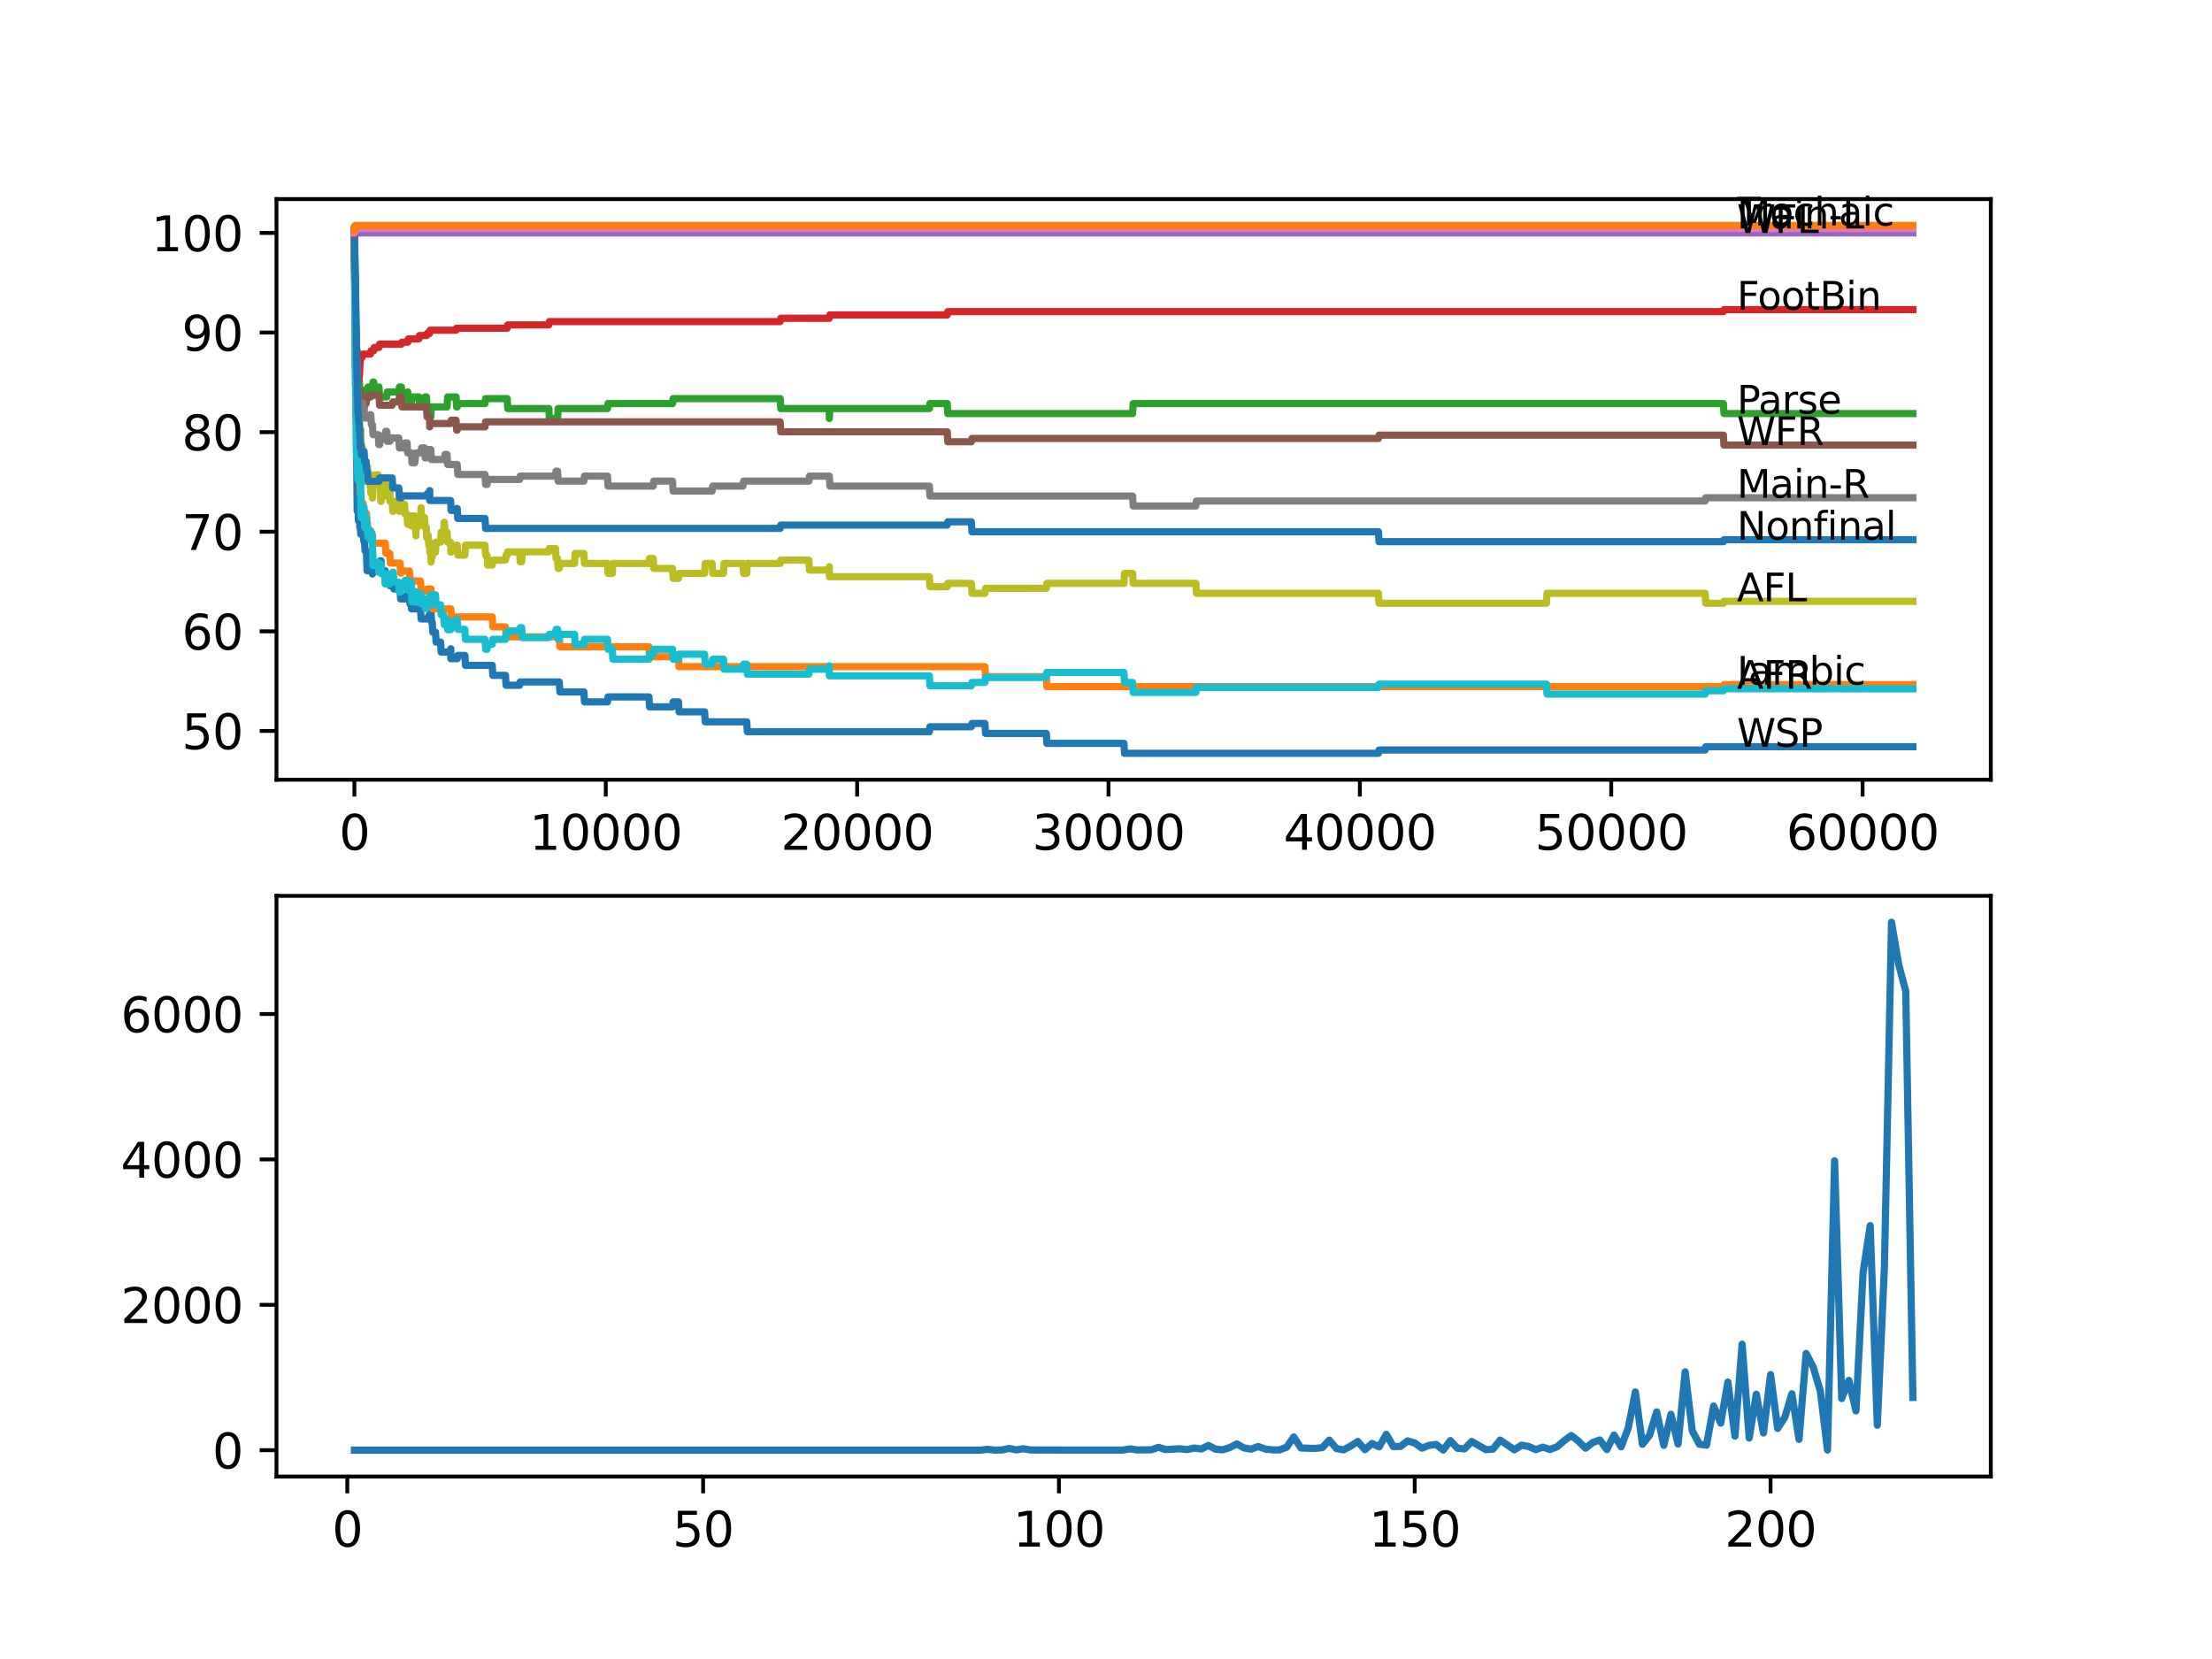 <?xml version="1.0" encoding="utf-8" standalone="no"?>
<!DOCTYPE svg PUBLIC "-//W3C//DTD SVG 1.1//EN"
  "http://www.w3.org/Graphics/SVG/1.1/DTD/svg11.dtd">
<svg xmlns:xlink="http://www.w3.org/1999/xlink" width="460.8pt" height="345.6pt" viewBox="0 0 460.8 345.6" xmlns="http://www.w3.org/2000/svg" version="1.1">
 <defs>
  <style type="text/css">*{stroke-linejoin: round; stroke-linecap: butt}</style>
 </defs>
 <g id="figure_1">
  <g id="patch_1">
   <path d="M 0 345.6 
L 460.8 345.6 
L 460.8 0 
L 0 0 
z
" style="fill: #ffffff"/>
  </g>
  <g id="axes_1">
   <g id="patch_2">
    <path d="M 57.6 162.432 
L 414.72 162.432 
L 414.72 41.472 
L 57.6 41.472 
z
" style="fill: #ffffff"/>
   </g>
   <g id="matplotlib.axis_1">
    <g id="xtick_1">
     <g id="line2d_1">
      <defs>
       <path id="m618db84ae0" d="M 0 0 
L 0 3.5 
" style="stroke: #000000; stroke-width: 0.8"/>
      </defs>
      <g>
       <use xlink:href="#m618db84ae0" x="73.827" y="162.432" style="stroke: #000000; stroke-width: 0.8"/>
      </g>
     </g>
     <g id="text_1">
      <!-- 0 -->
      <g transform="translate(70.646 177.03)scale(0.1 -0.1)">
       <defs>
        <path id="DejaVuSans-30" d="M 2034 4250 
Q 1547 4250 1301 3770 
Q 1056 3291 1056 2328 
Q 1056 1369 1301 889 
Q 1547 409 2034 409 
Q 2525 409 2770 889 
Q 3016 1369 3016 2328 
Q 3016 3291 2770 3770 
Q 2525 4250 2034 4250 
z
M 2034 4750 
Q 2819 4750 3233 4129 
Q 3647 3509 3647 2328 
Q 3647 1150 3233 529 
Q 2819 -91 2034 -91 
Q 1250 -91 836 529 
Q 422 1150 422 2328 
Q 422 3509 836 4129 
Q 1250 4750 2034 4750 
z
" transform="scale(0.016)"/>
       </defs>
       <use xlink:href="#DejaVuSans-30"/>
      </g>
     </g>
    </g>
    <g id="xtick_2">
     <g id="line2d_2">
      <g>
       <use xlink:href="#m618db84ae0" x="126.192" y="162.432" style="stroke: #000000; stroke-width: 0.8"/>
      </g>
     </g>
     <g id="text_2">
      <!-- 10000 -->
      <g transform="translate(110.286 177.03)scale(0.1 -0.1)">
       <defs>
        <path id="DejaVuSans-31" d="M 794 531 
L 1825 531 
L 1825 4091 
L 703 3866 
L 703 4441 
L 1819 4666 
L 2450 4666 
L 2450 531 
L 3481 531 
L 3481 0 
L 794 0 
L 794 531 
z
" transform="scale(0.016)"/>
       </defs>
       <use xlink:href="#DejaVuSans-31"/>
       <use xlink:href="#DejaVuSans-30" x="63.623"/>
       <use xlink:href="#DejaVuSans-30" x="127.246"/>
       <use xlink:href="#DejaVuSans-30" x="190.869"/>
       <use xlink:href="#DejaVuSans-30" x="254.492"/>
      </g>
     </g>
    </g>
    <g id="xtick_3">
     <g id="line2d_3">
      <g>
       <use xlink:href="#m618db84ae0" x="178.556" y="162.432" style="stroke: #000000; stroke-width: 0.8"/>
      </g>
     </g>
     <g id="text_3">
      <!-- 20000 -->
      <g transform="translate(162.65 177.03)scale(0.1 -0.1)">
       <defs>
        <path id="DejaVuSans-32" d="M 1228 531 
L 3431 531 
L 3431 0 
L 469 0 
L 469 531 
Q 828 903 1448 1529 
Q 2069 2156 2228 2338 
Q 2531 2678 2651 2914 
Q 2772 3150 2772 3378 
Q 2772 3750 2511 3984 
Q 2250 4219 1831 4219 
Q 1534 4219 1204 4116 
Q 875 4013 500 3803 
L 500 4441 
Q 881 4594 1212 4672 
Q 1544 4750 1819 4750 
Q 2544 4750 2975 4387 
Q 3406 4025 3406 3419 
Q 3406 3131 3298 2873 
Q 3191 2616 2906 2266 
Q 2828 2175 2409 1742 
Q 1991 1309 1228 531 
z
" transform="scale(0.016)"/>
       </defs>
       <use xlink:href="#DejaVuSans-32"/>
       <use xlink:href="#DejaVuSans-30" x="63.623"/>
       <use xlink:href="#DejaVuSans-30" x="127.246"/>
       <use xlink:href="#DejaVuSans-30" x="190.869"/>
       <use xlink:href="#DejaVuSans-30" x="254.492"/>
      </g>
     </g>
    </g>
    <g id="xtick_4">
     <g id="line2d_4">
      <g>
       <use xlink:href="#m618db84ae0" x="230.921" y="162.432" style="stroke: #000000; stroke-width: 0.8"/>
      </g>
     </g>
     <g id="text_4">
      <!-- 30000 -->
      <g transform="translate(215.015 177.03)scale(0.1 -0.1)">
       <defs>
        <path id="DejaVuSans-33" d="M 2597 2516 
Q 3050 2419 3304 2112 
Q 3559 1806 3559 1356 
Q 3559 666 3084 287 
Q 2609 -91 1734 -91 
Q 1441 -91 1130 -33 
Q 819 25 488 141 
L 488 750 
Q 750 597 1062 519 
Q 1375 441 1716 441 
Q 2309 441 2620 675 
Q 2931 909 2931 1356 
Q 2931 1769 2642 2001 
Q 2353 2234 1838 2234 
L 1294 2234 
L 1294 2753 
L 1863 2753 
Q 2328 2753 2575 2939 
Q 2822 3125 2822 3475 
Q 2822 3834 2567 4026 
Q 2313 4219 1838 4219 
Q 1578 4219 1281 4162 
Q 984 4106 628 3988 
L 628 4550 
Q 988 4650 1302 4700 
Q 1616 4750 1894 4750 
Q 2613 4750 3031 4423 
Q 3450 4097 3450 3541 
Q 3450 3153 3228 2886 
Q 3006 2619 2597 2516 
z
" transform="scale(0.016)"/>
       </defs>
       <use xlink:href="#DejaVuSans-33"/>
       <use xlink:href="#DejaVuSans-30" x="63.623"/>
       <use xlink:href="#DejaVuSans-30" x="127.246"/>
       <use xlink:href="#DejaVuSans-30" x="190.869"/>
       <use xlink:href="#DejaVuSans-30" x="254.492"/>
      </g>
     </g>
    </g>
    <g id="xtick_5">
     <g id="line2d_5">
      <g>
       <use xlink:href="#m618db84ae0" x="283.285" y="162.432" style="stroke: #000000; stroke-width: 0.8"/>
      </g>
     </g>
     <g id="text_5">
      <!-- 40000 -->
      <g transform="translate(267.379 177.03)scale(0.1 -0.1)">
       <defs>
        <path id="DejaVuSans-34" d="M 2419 4116 
L 825 1625 
L 2419 1625 
L 2419 4116 
z
M 2253 4666 
L 3047 4666 
L 3047 1625 
L 3713 1625 
L 3713 1100 
L 3047 1100 
L 3047 0 
L 2419 0 
L 2419 1100 
L 313 1100 
L 313 1709 
L 2253 4666 
z
" transform="scale(0.016)"/>
       </defs>
       <use xlink:href="#DejaVuSans-34"/>
       <use xlink:href="#DejaVuSans-30" x="63.623"/>
       <use xlink:href="#DejaVuSans-30" x="127.246"/>
       <use xlink:href="#DejaVuSans-30" x="190.869"/>
       <use xlink:href="#DejaVuSans-30" x="254.492"/>
      </g>
     </g>
    </g>
    <g id="xtick_6">
     <g id="line2d_6">
      <g>
       <use xlink:href="#m618db84ae0" x="335.65" y="162.432" style="stroke: #000000; stroke-width: 0.8"/>
      </g>
     </g>
     <g id="text_6">
      <!-- 50000 -->
      <g transform="translate(319.744 177.03)scale(0.1 -0.1)">
       <defs>
        <path id="DejaVuSans-35" d="M 691 4666 
L 3169 4666 
L 3169 4134 
L 1269 4134 
L 1269 2991 
Q 1406 3038 1543 3061 
Q 1681 3084 1819 3084 
Q 2600 3084 3056 2656 
Q 3513 2228 3513 1497 
Q 3513 744 3044 326 
Q 2575 -91 1722 -91 
Q 1428 -91 1123 -41 
Q 819 9 494 109 
L 494 744 
Q 775 591 1075 516 
Q 1375 441 1709 441 
Q 2250 441 2565 725 
Q 2881 1009 2881 1497 
Q 2881 1984 2565 2268 
Q 2250 2553 1709 2553 
Q 1456 2553 1204 2497 
Q 953 2441 691 2322 
L 691 4666 
z
" transform="scale(0.016)"/>
       </defs>
       <use xlink:href="#DejaVuSans-35"/>
       <use xlink:href="#DejaVuSans-30" x="63.623"/>
       <use xlink:href="#DejaVuSans-30" x="127.246"/>
       <use xlink:href="#DejaVuSans-30" x="190.869"/>
       <use xlink:href="#DejaVuSans-30" x="254.492"/>
      </g>
     </g>
    </g>
    <g id="xtick_7">
     <g id="line2d_7">
      <g>
       <use xlink:href="#m618db84ae0" x="388.014" y="162.432" style="stroke: #000000; stroke-width: 0.8"/>
      </g>
     </g>
     <g id="text_7">
      <!-- 60000 -->
      <g transform="translate(372.108 177.03)scale(0.1 -0.1)">
       <defs>
        <path id="DejaVuSans-36" d="M 2113 2584 
Q 1688 2584 1439 2293 
Q 1191 2003 1191 1497 
Q 1191 994 1439 701 
Q 1688 409 2113 409 
Q 2538 409 2786 701 
Q 3034 994 3034 1497 
Q 3034 2003 2786 2293 
Q 2538 2584 2113 2584 
z
M 3366 4563 
L 3366 3988 
Q 3128 4100 2886 4159 
Q 2644 4219 2406 4219 
Q 1781 4219 1451 3797 
Q 1122 3375 1075 2522 
Q 1259 2794 1537 2939 
Q 1816 3084 2150 3084 
Q 2853 3084 3261 2657 
Q 3669 2231 3669 1497 
Q 3669 778 3244 343 
Q 2819 -91 2113 -91 
Q 1303 -91 875 529 
Q 447 1150 447 2328 
Q 447 3434 972 4092 
Q 1497 4750 2381 4750 
Q 2619 4750 2861 4703 
Q 3103 4656 3366 4563 
z
" transform="scale(0.016)"/>
       </defs>
       <use xlink:href="#DejaVuSans-36"/>
       <use xlink:href="#DejaVuSans-30" x="63.623"/>
       <use xlink:href="#DejaVuSans-30" x="127.246"/>
       <use xlink:href="#DejaVuSans-30" x="190.869"/>
       <use xlink:href="#DejaVuSans-30" x="254.492"/>
      </g>
     </g>
    </g>
   </g>
   <g id="matplotlib.axis_2">
    <g id="ytick_1">
     <g id="line2d_8">
      <defs>
       <path id="me6c6b2c011" d="M 0 0 
L -3.5 0 
" style="stroke: #000000; stroke-width: 0.8"/>
      </defs>
      <g>
       <use xlink:href="#me6c6b2c011" x="57.6" y="152.266" style="stroke: #000000; stroke-width: 0.8"/>
      </g>
     </g>
     <g id="text_8">
      <!-- 50 -->
      <g transform="translate(37.875 156.065)scale(0.1 -0.1)">
       <use xlink:href="#DejaVuSans-35"/>
       <use xlink:href="#DejaVuSans-30" x="63.623"/>
      </g>
     </g>
    </g>
    <g id="ytick_2">
     <g id="line2d_9">
      <g>
       <use xlink:href="#me6c6b2c011" x="57.6" y="131.518" style="stroke: #000000; stroke-width: 0.8"/>
      </g>
     </g>
     <g id="text_9">
      <!-- 60 -->
      <g transform="translate(37.875 135.317)scale(0.1 -0.1)">
       <use xlink:href="#DejaVuSans-36"/>
       <use xlink:href="#DejaVuSans-30" x="63.623"/>
      </g>
     </g>
    </g>
    <g id="ytick_3">
     <g id="line2d_10">
      <g>
       <use xlink:href="#me6c6b2c011" x="57.6" y="110.77" style="stroke: #000000; stroke-width: 0.8"/>
      </g>
     </g>
     <g id="text_10">
      <!-- 70 -->
      <g transform="translate(37.875 114.569)scale(0.1 -0.1)">
       <defs>
        <path id="DejaVuSans-37" d="M 525 4666 
L 3525 4666 
L 3525 4397 
L 1831 0 
L 1172 0 
L 2766 4134 
L 525 4134 
L 525 4666 
z
" transform="scale(0.016)"/>
       </defs>
       <use xlink:href="#DejaVuSans-37"/>
       <use xlink:href="#DejaVuSans-30" x="63.623"/>
      </g>
     </g>
    </g>
    <g id="ytick_4">
     <g id="line2d_11">
      <g>
       <use xlink:href="#me6c6b2c011" x="57.6" y="90.022" style="stroke: #000000; stroke-width: 0.8"/>
      </g>
     </g>
     <g id="text_11">
      <!-- 80 -->
      <g transform="translate(37.875 93.821)scale(0.1 -0.1)">
       <defs>
        <path id="DejaVuSans-38" d="M 2034 2216 
Q 1584 2216 1326 1975 
Q 1069 1734 1069 1313 
Q 1069 891 1326 650 
Q 1584 409 2034 409 
Q 2484 409 2743 651 
Q 3003 894 3003 1313 
Q 3003 1734 2745 1975 
Q 2488 2216 2034 2216 
z
M 1403 2484 
Q 997 2584 770 2862 
Q 544 3141 544 3541 
Q 544 4100 942 4425 
Q 1341 4750 2034 4750 
Q 2731 4750 3128 4425 
Q 3525 4100 3525 3541 
Q 3525 3141 3298 2862 
Q 3072 2584 2669 2484 
Q 3125 2378 3379 2068 
Q 3634 1759 3634 1313 
Q 3634 634 3220 271 
Q 2806 -91 2034 -91 
Q 1263 -91 848 271 
Q 434 634 434 1313 
Q 434 1759 690 2068 
Q 947 2378 1403 2484 
z
M 1172 3481 
Q 1172 3119 1398 2916 
Q 1625 2713 2034 2713 
Q 2441 2713 2670 2916 
Q 2900 3119 2900 3481 
Q 2900 3844 2670 4047 
Q 2441 4250 2034 4250 
Q 1625 4250 1398 4047 
Q 1172 3844 1172 3481 
z
" transform="scale(0.016)"/>
       </defs>
       <use xlink:href="#DejaVuSans-38"/>
       <use xlink:href="#DejaVuSans-30" x="63.623"/>
      </g>
     </g>
    </g>
    <g id="ytick_5">
     <g id="line2d_12">
      <g>
       <use xlink:href="#me6c6b2c011" x="57.6" y="69.274" style="stroke: #000000; stroke-width: 0.8"/>
      </g>
     </g>
     <g id="text_12">
      <!-- 90 -->
      <g transform="translate(37.875 73.073)scale(0.1 -0.1)">
       <defs>
        <path id="DejaVuSans-39" d="M 703 97 
L 703 672 
Q 941 559 1184 500 
Q 1428 441 1663 441 
Q 2288 441 2617 861 
Q 2947 1281 2994 2138 
Q 2813 1869 2534 1725 
Q 2256 1581 1919 1581 
Q 1219 1581 811 2004 
Q 403 2428 403 3163 
Q 403 3881 828 4315 
Q 1253 4750 1959 4750 
Q 2769 4750 3195 4129 
Q 3622 3509 3622 2328 
Q 3622 1225 3098 567 
Q 2575 -91 1691 -91 
Q 1453 -91 1209 -44 
Q 966 3 703 97 
z
M 1959 2075 
Q 2384 2075 2632 2365 
Q 2881 2656 2881 3163 
Q 2881 3666 2632 3958 
Q 2384 4250 1959 4250 
Q 1534 4250 1286 3958 
Q 1038 3666 1038 3163 
Q 1038 2656 1286 2365 
Q 1534 2075 1959 2075 
z
" transform="scale(0.016)"/>
       </defs>
       <use xlink:href="#DejaVuSans-39"/>
       <use xlink:href="#DejaVuSans-30" x="63.623"/>
      </g>
     </g>
    </g>
    <g id="ytick_6">
     <g id="line2d_13">
      <g>
       <use xlink:href="#me6c6b2c011" x="57.6" y="48.526" style="stroke: #000000; stroke-width: 0.8"/>
      </g>
     </g>
     <g id="text_13">
      <!-- 100 -->
      <g transform="translate(31.512 52.325)scale(0.1 -0.1)">
       <use xlink:href="#DejaVuSans-31"/>
       <use xlink:href="#DejaVuSans-30" x="63.623"/>
       <use xlink:href="#DejaVuSans-30" x="127.246"/>
      </g>
     </g>
    </g>
   </g>
   <g id="line2d_14">
    <path d="M 73.833 48.008 
L 73.838 47.316 
L 73.88 55.615 
L 74.011 64.606 
L 74.037 64.606 
L 74.194 84.662 
L 74.199 84.662 
L 74.205 83.625 
L 74.257 91.924 
L 74.262 91.924 
L 74.409 106.447 
L 74.419 106.447 
L 74.545 104.373 
L 74.55 104.373 
L 74.671 108.522 
L 74.781 108.522 
L 74.896 107.831 
L 74.906 107.831 
L 74.959 109.905 
L 75.016 109.214 
L 75.027 109.214 
L 75.142 111.289 
L 75.189 111.289 
L 75.304 110.597 
L 75.65 110.597 
L 75.765 112.672 
L 75.927 112.672 
L 76.043 114.747 
L 76.341 114.747 
L 76.461 118.896 
L 76.556 118.896 
L 76.671 118.204 
L 77.006 118.204 
L 77.121 117.513 
L 77.509 117.513 
L 77.587 119.588 
L 77.619 118.55 
L 78.797 118.55 
L 78.912 117.513 
L 79.085 117.513 
L 79.2 116.821 
L 79.394 116.821 
L 79.509 118.896 
L 80.258 118.896 
L 80.373 120.971 
L 80.556 120.971 
L 80.672 119.933 
L 81.185 119.933 
L 81.221 122.008 
L 81.295 121.317 
L 81.703 121.317 
L 81.818 120.625 
L 81.944 120.625 
L 82.059 122.7 
L 83.342 122.7 
L 83.457 124.775 
L 84.803 124.775 
L 84.918 123.737 
L 85.295 123.737 
L 85.411 125.812 
L 85.709 125.812 
L 85.719 124.775 
L 85.725 126.849 
L 85.814 126.849 
L 87.599 126.849 
L 87.715 128.924 
L 89.212 128.924 
L 89.327 128.233 
L 89.521 128.233 
L 89.636 127.541 
L 89.793 127.541 
L 89.909 129.616 
L 90.04 129.616 
L 90.155 131.691 
L 90.726 131.691 
L 90.841 133.765 
L 91.783 133.765 
L 91.898 135.84 
L 93.867 135.84 
L 93.915 135.149 
L 93.92 137.223 
L 93.967 137.223 
L 95.25 137.223 
L 95.365 136.532 
L 96.847 136.532 
L 96.962 138.607 
L 102.544 138.607 
L 102.659 140.681 
L 105.304 140.681 
L 105.419 142.756 
L 108.241 142.756 
L 108.357 142.065 
L 116.515 142.065 
L 116.63 144.139 
L 121.641 144.139 
L 121.757 146.214 
L 126.548 146.214 
L 126.663 145.177 
L 135.193 145.177 
L 135.309 147.251 
L 140.1 147.251 
L 140.215 146.214 
L 141.341 146.214 
L 141.456 148.289 
L 146.787 148.289 
L 146.902 150.364 
L 155.563 150.364 
L 155.678 152.438 
L 193.606 152.438 
L 193.721 151.401 
L 202.351 151.401 
L 202.466 150.709 
L 205.184 150.709 
L 205.299 152.784 
L 217.966 152.784 
L 218.081 154.859 
L 234.141 154.859 
L 234.257 156.934 
L 287.155 156.934 
L 287.27 156.242 
L 355.213 156.242 
L 355.328 155.551 
L 398.487 155.551 
L 398.487 155.551 
" clip-path="url(#p7352090d67)" style="fill: none; stroke: #1f77b4; stroke-width: 1.5; stroke-linecap: square"/>
   </g>
   <g id="line2d_15">
    <path d="M 73.833 50.601 
L 73.838 50.601 
L 73.859 49.218 
L 73.885 55.442 
L 73.922 53.99 
L 74.032 63.084 
L 74.042 61.355 
L 74.047 59.281 
L 74.131 69.309 
L 74.142 69.309 
L 74.168 68.271 
L 74.215 73.458 
L 74.236 70.692 
L 74.398 93.515 
L 74.513 92.823 
L 74.55 92.823 
L 74.671 96.558 
L 74.906 96.558 
L 75.032 102.782 
L 75.189 102.782 
L 75.304 104.857 
L 75.65 104.857 
L 75.765 106.931 
L 76.341 106.931 
L 76.456 109.006 
L 76.556 109.006 
L 76.671 111.081 
L 77.509 111.081 
L 77.624 113.156 
L 80.258 113.156 
L 80.373 115.231 
L 81.185 115.231 
L 81.3 117.305 
L 83.342 117.305 
L 83.457 119.38 
L 83.614 119.38 
L 83.73 118.965 
L 85.295 118.965 
L 85.411 121.04 
L 87.599 121.04 
L 87.715 123.115 
L 88.851 123.115 
L 88.966 122.7 
L 89.793 122.7 
L 89.909 124.775 
L 90.04 124.775 
L 90.155 126.849 
L 93.915 126.849 
L 94.03 128.924 
L 95.009 128.924 
L 95.124 128.509 
L 102.544 128.509 
L 102.659 130.584 
L 105.304 130.584 
L 105.419 132.659 
L 116.515 132.659 
L 116.63 134.734 
L 135.193 134.734 
L 135.309 136.808 
L 141.341 136.808 
L 141.456 138.883 
L 205.184 138.883 
L 205.299 140.958 
L 217.966 140.958 
L 218.081 143.033 
L 359.015 143.033 
L 359.13 142.618 
L 398.487 142.618 
L 398.487 142.618 
" clip-path="url(#p7352090d67)" style="fill: none; stroke: #ff7f0e; stroke-width: 1.5; stroke-linecap: square"/>
   </g>
   <g id="line2d_16">
    <path d="M 73.833 48.008 
L 73.838 47.316 
L 73.859 53.54 
L 73.885 53.195 
L 73.917 51.811 
L 74.016 64.26 
L 74.021 62.185 
L 74.1 67.926 
L 74.115 67.926 
L 74.152 77.262 
L 74.241 75.049 
L 74.377 73.009 
L 74.388 73.009 
L 74.498 77.504 
L 74.508 76.813 
L 74.545 76.813 
L 74.613 75.775 
L 74.618 77.85 
L 74.65 77.85 
L 74.76 77.85 
L 74.875 79.925 
L 74.901 79.925 
L 74.99 84.074 
L 75.011 81.999 
L 75.042 80.962 
L 75.048 83.037 
L 75.116 83.037 
L 75.189 83.037 
L 75.304 82.345 
L 75.425 82.345 
L 75.54 84.42 
L 75.545 84.42 
L 75.66 82.345 
L 75.844 82.345 
L 75.959 81.308 
L 76.556 81.308 
L 76.671 80.616 
L 77.168 80.616 
L 77.242 82.691 
L 77.278 80.616 
L 77.587 80.616 
L 77.702 79.579 
L 77.844 79.579 
L 77.959 81.654 
L 78.797 81.654 
L 78.912 80.616 
L 78.954 80.616 
L 79.069 82.691 
L 80.556 82.691 
L 80.672 81.654 
L 83.086 81.654 
L 83.201 80.616 
L 83.614 80.616 
L 83.73 82.691 
L 84.803 82.691 
L 84.918 81.654 
L 84.95 81.654 
L 85.065 83.728 
L 85.709 83.728 
L 85.824 82.691 
L 87.275 82.691 
L 87.39 84.766 
L 88.442 84.766 
L 88.558 82.691 
L 88.851 82.691 
L 88.966 84.766 
L 89.479 84.766 
L 89.594 86.841 
L 89.741 86.841 
L 89.856 84.766 
L 93.129 84.766 
L 93.244 82.691 
L 95.009 82.691 
L 95.124 84.766 
L 95.25 84.766 
L 95.365 84.074 
L 101.041 84.074 
L 101.157 83.037 
L 105.655 83.037 
L 105.77 85.112 
L 114.331 85.112 
L 114.447 87.186 
L 116.154 87.186 
L 116.269 85.112 
L 126.548 85.112 
L 126.663 84.074 
L 140.1 84.074 
L 140.215 83.037 
L 162.528 83.037 
L 162.643 85.112 
L 172.749 85.112 
L 172.765 87.186 
L 172.859 85.112 
L 193.606 85.112 
L 193.721 84.074 
L 197.324 84.074 
L 197.439 86.149 
L 235.943 86.149 
L 236.058 84.074 
L 359.015 84.074 
L 359.13 86.149 
L 398.487 86.149 
L 398.487 86.149 
" clip-path="url(#p7352090d67)" style="fill: none; stroke: #2ca02c; stroke-width: 1.5; stroke-linecap: square"/>
   </g>
   <g id="line2d_17">
    <path d="M 73.833 48.526 
L 73.985 66.058 
L 73.99 66.058 
L 74 65.297 
L 74.037 69.724 
L 74.042 69.724 
L 74.184 81.999 
L 74.189 81.999 
L 74.194 81.585 
L 74.231 86.944 
L 74.283 83.002 
L 74.32 83.002 
L 74.435 81.792 
L 74.44 81.792 
L 74.566 79.371 
L 74.613 79.371 
L 74.728 78.956 
L 74.76 78.956 
L 74.875 78.265 
L 74.885 78.265 
L 75.011 75.153 
L 75.042 75.153 
L 75.158 74.461 
L 75.425 74.461 
L 75.54 73.769 
L 77.168 73.769 
L 77.284 73.078 
L 77.844 73.078 
L 77.959 72.386 
L 78.954 72.386 
L 79.069 71.695 
L 83.614 71.695 
L 83.73 71.28 
L 84.95 71.28 
L 85.065 70.588 
L 87.275 70.588 
L 87.39 69.897 
L 88.851 69.897 
L 88.966 69.482 
L 89.479 69.482 
L 89.594 68.79 
L 95.009 68.79 
L 95.124 68.375 
L 105.655 68.375 
L 105.77 67.683 
L 114.331 67.683 
L 114.447 66.992 
L 162.528 66.992 
L 162.643 66.3 
L 172.749 66.3 
L 172.864 65.609 
L 197.324 65.609 
L 197.439 64.917 
L 359.015 64.917 
L 359.13 64.502 
L 398.487 64.502 
L 398.487 64.502 
" clip-path="url(#p7352090d67)" style="fill: none; stroke: #d62728; stroke-width: 1.5; stroke-linecap: square"/>
   </g>
   <g id="line2d_18">
    <path d="M 73.833 48.526 
L 398.487 48.526 
L 398.487 48.526 
" clip-path="url(#p7352090d67)" style="fill: none; stroke: #9467bd; stroke-width: 1.5; stroke-linecap: square"/>
   </g>
   <g id="line2d_19">
    <path d="M 73.833 48.008 
L 73.838 47.316 
L 73.885 55.269 
L 74.047 77.331 
L 74.063 76.916 
L 74.1 80.374 
L 74.115 79.683 
L 74.22 83.002 
L 74.231 82.656 
L 74.241 82.656 
L 74.257 81.481 
L 74.262 83.556 
L 74.351 82.691 
L 74.398 82.691 
L 74.414 84.766 
L 74.503 82.345 
L 74.508 82.345 
L 74.545 82.345 
L 74.613 81.308 
L 74.618 83.383 
L 74.655 82.345 
L 74.781 82.345 
L 74.896 81.654 
L 74.901 81.654 
L 74.938 83.728 
L 75.011 82.691 
L 75.042 81.654 
L 75.048 83.728 
L 75.116 83.728 
L 75.189 83.728 
L 75.304 83.037 
L 75.425 83.037 
L 75.54 85.112 
L 75.844 85.112 
L 75.959 84.074 
L 76.268 84.074 
L 76.383 83.037 
L 76.556 83.037 
L 76.671 82.345 
L 78.954 82.345 
L 79.069 84.42 
L 81.703 84.42 
L 81.818 83.728 
L 83.086 83.728 
L 83.201 82.691 
L 83.614 82.691 
L 83.73 84.766 
L 88.851 84.766 
L 88.966 86.841 
L 89.479 86.841 
L 89.521 88.915 
L 89.589 88.224 
L 93.867 88.224 
L 93.983 87.532 
L 95.009 87.532 
L 95.124 89.607 
L 95.25 89.607 
L 95.365 88.915 
L 101.041 88.915 
L 101.157 87.878 
L 162.528 87.878 
L 162.643 89.953 
L 197.324 89.953 
L 197.439 92.028 
L 202.351 92.028 
L 202.466 91.336 
L 287.155 91.336 
L 287.27 90.644 
L 359.015 90.644 
L 359.13 92.719 
L 398.487 92.719 
L 398.487 92.719 
" clip-path="url(#p7352090d67)" style="fill: none; stroke: #8c564b; stroke-width: 1.5; stroke-linecap: square"/>
   </g>
   <g id="line2d_20">
    <path d="M 73.833 48.526 
L 73.859 48.526 
L 73.974 48.008 
L 74.006 48.008 
L 74.121 47.593 
L 398.487 47.593 
L 398.487 47.593 
" clip-path="url(#p7352090d67)" style="fill: none; stroke: #e377c2; stroke-width: 1.5; stroke-linecap: square"/>
   </g>
   <g id="line2d_21">
    <path d="M 73.833 50.601 
L 73.922 59.868 
L 73.964 58.693 
L 73.969 58.693 
L 74.11 72.317 
L 74.115 71.798 
L 74.147 75.429 
L 74.173 75.014 
L 74.236 79.959 
L 74.288 77.4 
L 74.299 77.4 
L 74.398 74.98 
L 74.409 77.055 
L 74.461 77.055 
L 74.55 84.316 
L 74.587 83.625 
L 74.885 83.625 
L 74.959 85.7 
L 74.995 83.971 
L 75.011 83.971 
L 75.126 86.045 
L 75.22 86.045 
L 75.336 85.008 
L 75.472 85.008 
L 75.545 83.971 
L 75.55 86.045 
L 75.576 86.045 
L 75.692 86.045 
L 75.807 85.008 
L 75.844 85.008 
L 75.959 87.083 
L 77.006 87.083 
L 77.121 86.391 
L 77.242 86.391 
L 77.357 88.466 
L 77.587 88.466 
L 77.702 90.541 
L 78.797 90.541 
L 78.912 92.615 
L 79.085 92.615 
L 79.2 91.924 
L 79.211 91.924 
L 79.326 90.886 
L 80.232 90.886 
L 80.347 89.849 
L 80.556 89.849 
L 80.672 91.924 
L 81.221 91.924 
L 81.337 91.232 
L 83.086 91.232 
L 83.201 93.307 
L 84.285 93.307 
L 84.4 92.27 
L 84.803 92.27 
L 84.918 94.344 
L 85.709 94.344 
L 85.824 96.419 
L 86.411 96.419 
L 86.526 95.382 
L 86.552 95.382 
L 86.667 94.344 
L 87.715 94.344 
L 87.83 93.307 
L 88.442 93.307 
L 88.558 95.382 
L 88.825 95.382 
L 88.94 94.344 
L 89.212 94.344 
L 89.327 93.653 
L 89.741 93.653 
L 89.856 95.728 
L 92.579 95.728 
L 92.694 94.69 
L 93.129 94.69 
L 93.244 96.765 
L 95.25 96.765 
L 95.365 98.84 
L 101.041 98.84 
L 101.157 100.915 
L 101.465 100.915 
L 101.581 99.877 
L 108.241 99.877 
L 108.357 99.186 
L 115.724 99.186 
L 115.84 98.148 
L 116.154 98.148 
L 116.269 100.223 
L 121.641 100.223 
L 121.757 99.186 
L 126.548 99.186 
L 126.663 101.26 
L 136.068 101.26 
L 136.183 100.223 
L 140.1 100.223 
L 140.215 102.298 
L 148.358 102.298 
L 148.473 101.26 
L 154.783 101.26 
L 154.898 100.223 
L 168.502 100.223 
L 168.618 99.186 
L 172.765 99.186 
L 172.88 101.26 
L 193.606 101.26 
L 193.721 103.335 
L 235.943 103.335 
L 236.058 105.41 
L 249.128 105.41 
L 249.243 104.373 
L 355.213 104.373 
L 355.328 103.681 
L 398.487 103.681 
L 398.487 103.681 
" clip-path="url(#p7352090d67)" style="fill: none; stroke: #7f7f7f; stroke-width: 1.5; stroke-linecap: square"/>
   </g>
   <g id="line2d_22">
    <path d="M 73.833 50.601 
L 73.99 69.516 
L 74.016 67.13 
L 74.037 72.663 
L 74.042 71.971 
L 74.11 75.187 
L 74.1 71.038 
L 74.157 74.496 
L 74.163 74.496 
L 74.231 86.011 
L 74.288 81.861 
L 74.32 80.132 
L 74.335 84.282 
L 74.393 82.726 
L 74.398 82.726 
L 74.414 82.034 
L 74.424 86.184 
L 74.498 83.763 
L 74.55 89.987 
L 74.618 88.881 
L 74.634 87.843 
L 74.639 89.918 
L 74.723 89.918 
L 74.76 89.918 
L 74.781 89.227 
L 74.786 91.301 
L 74.859 91.301 
L 74.885 91.301 
L 74.927 87.843 
L 74.964 93.376 
L 74.98 93.376 
L 75.016 99.601 
L 75.089 93.722 
L 75.137 93.722 
L 75.189 89.572 
L 75.247 93.722 
L 75.425 93.722 
L 75.472 93.03 
L 75.477 95.105 
L 75.524 95.105 
L 75.545 95.105 
L 75.65 97.18 
L 75.655 96.143 
L 75.692 96.143 
L 75.807 98.217 
L 75.844 98.217 
L 75.927 100.292 
L 75.953 98.217 
L 76.268 98.217 
L 76.341 100.292 
L 76.372 97.18 
L 76.556 97.18 
L 76.671 99.255 
L 77.006 99.255 
L 77.121 101.33 
L 77.168 101.33 
L 77.242 100.638 
L 77.247 102.713 
L 77.268 102.713 
L 77.509 102.713 
L 77.592 103.75 
L 77.624 101.675 
L 77.629 101.675 
L 77.744 99.601 
L 77.844 99.601 
L 77.959 98.909 
L 78.797 98.909 
L 78.912 100.984 
L 78.954 100.984 
L 79.069 100.292 
L 79.085 100.292 
L 79.2 102.367 
L 79.211 102.367 
L 79.326 104.442 
L 79.394 104.442 
L 79.509 102.367 
L 80.116 102.367 
L 80.232 100.292 
L 80.258 102.367 
L 80.342 101.33 
L 80.556 101.33 
L 80.672 103.404 
L 81.185 103.404 
L 81.221 102.367 
L 81.227 104.442 
L 81.289 104.442 
L 81.703 104.442 
L 81.818 106.517 
L 81.944 106.517 
L 82.059 104.442 
L 83.086 104.442 
L 83.201 106.517 
L 83.342 106.517 
L 83.457 105.479 
L 83.614 105.479 
L 83.73 105.064 
L 84.285 105.064 
L 84.4 107.139 
L 84.803 107.139 
L 84.918 109.214 
L 84.95 109.214 
L 85.065 108.522 
L 85.295 108.522 
L 85.411 107.485 
L 85.709 107.485 
L 85.719 109.56 
L 85.819 107.485 
L 86.411 107.485 
L 86.526 109.56 
L 86.552 109.56 
L 86.646 111.634 
L 86.662 109.56 
L 87.275 109.56 
L 87.39 108.868 
L 87.599 108.868 
L 87.715 105.756 
L 87.83 107.831 
L 88.442 107.831 
L 88.558 109.905 
L 88.825 109.905 
L 88.851 111.98 
L 88.94 111.565 
L 89.212 111.565 
L 89.327 113.64 
L 89.479 113.64 
L 89.521 112.948 
L 89.526 115.023 
L 89.579 115.023 
L 89.741 115.023 
L 89.793 117.098 
L 89.851 116.061 
L 90.04 116.061 
L 90.155 115.023 
L 90.726 115.023 
L 90.841 112.948 
L 91.783 112.948 
L 91.898 110.874 
L 92.433 110.874 
L 92.548 108.799 
L 92.579 108.799 
L 92.694 110.874 
L 93.129 110.874 
L 93.244 112.948 
L 93.867 112.948 
L 93.915 115.023 
L 93.977 113.986 
L 95.009 113.986 
L 95.124 113.571 
L 95.25 113.571 
L 95.365 115.646 
L 96.847 115.646 
L 96.962 113.571 
L 101.041 113.571 
L 101.157 115.646 
L 101.465 115.646 
L 101.581 117.72 
L 102.544 117.72 
L 102.659 116.683 
L 105.304 116.683 
L 105.419 115.646 
L 105.655 115.646 
L 105.77 114.954 
L 108.241 114.954 
L 108.357 117.029 
L 108.687 117.029 
L 108.802 114.954 
L 114.331 114.954 
L 114.447 114.262 
L 115.724 114.262 
L 115.84 116.337 
L 116.154 116.337 
L 116.269 118.412 
L 116.515 118.412 
L 116.63 117.375 
L 119.694 117.375 
L 119.809 115.3 
L 121.641 115.3 
L 121.757 117.375 
L 126.548 117.375 
L 126.663 119.449 
L 127.559 119.449 
L 127.674 117.375 
L 135.193 117.375 
L 135.309 116.337 
L 136.068 116.337 
L 136.183 118.412 
L 140.1 118.412 
L 140.215 120.487 
L 141.341 120.487 
L 141.456 119.449 
L 146.787 119.449 
L 146.902 117.375 
L 148.358 117.375 
L 148.473 119.449 
L 150.719 119.449 
L 150.835 117.375 
L 154.783 117.375 
L 154.898 119.449 
L 155.563 119.449 
L 155.678 117.375 
L 162.528 117.375 
L 162.643 116.683 
L 168.502 116.683 
L 168.618 118.758 
L 172.749 118.758 
L 172.765 118.066 
L 172.77 120.141 
L 172.849 120.141 
L 193.606 120.141 
L 193.721 122.216 
L 197.324 122.216 
L 197.439 121.524 
L 202.351 121.524 
L 202.466 123.599 
L 205.184 123.599 
L 205.299 122.562 
L 217.966 122.562 
L 218.081 121.524 
L 234.141 121.524 
L 234.257 119.449 
L 235.943 119.449 
L 236.058 121.524 
L 249.128 121.524 
L 249.243 123.599 
L 287.155 123.599 
L 287.27 125.674 
L 322.156 125.674 
L 322.271 123.599 
L 355.213 123.599 
L 355.328 125.674 
L 359.015 125.674 
L 359.13 125.259 
L 398.487 125.259 
L 398.487 125.259 
" clip-path="url(#p7352090d67)" style="fill: none; stroke: #bcbd22; stroke-width: 1.5; stroke-linecap: square"/>
   </g>
   <g id="line2d_23">
    <path d="M 73.833 50.601 
L 73.99 76.432 
L 74.006 75.153 
L 74.016 74.738 
L 74.042 80.547 
L 74.1 79.613 
L 74.157 83.763 
L 74.163 83.763 
L 74.262 95.244 
L 74.294 92.65 
L 74.299 92.65 
L 74.398 89.192 
L 74.414 91.267 
L 74.503 98.874 
L 74.54 97.837 
L 74.545 97.837 
L 74.55 99.912 
L 74.639 96.73 
L 74.65 96.73 
L 74.76 96.73 
L 74.88 95.347 
L 74.885 95.347 
L 74.938 97.768 
L 74.985 94.31 
L 74.995 96.385 
L 75.011 96.385 
L 75.131 101.572 
L 75.137 101.572 
L 75.22 107.796 
L 75.257 106.759 
L 75.472 106.759 
L 75.545 105.721 
L 75.55 107.796 
L 75.576 107.796 
L 75.65 107.796 
L 75.77 105.721 
L 75.844 105.721 
L 75.964 109.871 
L 76.268 109.871 
L 76.367 107.796 
L 76.378 109.871 
L 76.556 109.871 
L 76.671 111.946 
L 77.006 111.946 
L 77.121 111.254 
L 77.168 111.254 
L 77.242 110.562 
L 77.247 112.637 
L 77.268 112.637 
L 77.509 112.637 
L 77.587 111.6 
L 77.592 113.675 
L 77.608 113.675 
L 77.729 117.824 
L 77.844 117.824 
L 77.959 117.133 
L 78.797 117.133 
L 78.912 119.207 
L 79.085 119.207 
L 79.2 118.516 
L 79.211 118.516 
L 79.326 117.478 
L 79.394 117.478 
L 79.509 119.553 
L 80.116 119.553 
L 80.232 121.628 
L 80.352 119.553 
L 80.556 119.553 
L 80.672 121.628 
L 81.185 121.628 
L 81.3 119.899 
L 81.703 119.899 
L 81.818 119.207 
L 81.944 119.207 
L 82.059 121.282 
L 83.086 121.282 
L 83.201 123.357 
L 83.342 123.357 
L 83.457 122.319 
L 83.614 122.319 
L 83.73 121.905 
L 84.285 121.905 
L 84.4 120.867 
L 84.803 120.867 
L 84.918 122.942 
L 84.95 122.942 
L 85.065 122.25 
L 85.295 122.25 
L 85.411 121.213 
L 85.709 121.213 
L 85.829 125.362 
L 86.411 125.362 
L 86.526 124.325 
L 86.552 124.325 
L 86.646 123.288 
L 86.652 125.362 
L 86.657 125.362 
L 87.275 125.362 
L 87.39 124.671 
L 87.599 124.671 
L 87.636 123.634 
L 87.641 125.708 
L 87.704 125.708 
L 87.715 125.708 
L 87.83 124.671 
L 88.442 124.671 
L 88.558 126.746 
L 88.825 126.746 
L 88.94 125.293 
L 89.212 125.293 
L 89.327 124.602 
L 89.521 124.602 
L 89.636 123.91 
L 89.741 123.91 
L 89.793 125.985 
L 89.851 124.948 
L 90.04 124.948 
L 90.155 123.91 
L 90.726 123.91 
L 90.841 125.985 
L 91.783 125.985 
L 91.898 128.06 
L 92.433 128.06 
L 92.548 130.135 
L 92.579 130.135 
L 92.694 129.097 
L 93.129 129.097 
L 93.244 131.172 
L 93.867 131.172 
L 93.988 129.443 
L 95.009 129.443 
L 95.124 129.028 
L 95.25 129.028 
L 95.365 131.103 
L 96.847 131.103 
L 96.962 133.178 
L 101.041 133.178 
L 101.157 135.252 
L 101.465 135.252 
L 101.581 134.215 
L 102.544 134.215 
L 102.659 133.178 
L 105.304 133.178 
L 105.419 132.14 
L 105.655 132.14 
L 105.77 131.449 
L 108.241 131.449 
L 108.357 130.757 
L 108.687 130.757 
L 108.802 132.832 
L 114.331 132.832 
L 114.447 132.14 
L 115.724 132.14 
L 115.84 131.103 
L 116.154 131.103 
L 116.269 133.178 
L 116.515 133.178 
L 116.63 132.14 
L 119.694 132.14 
L 119.809 134.215 
L 121.641 134.215 
L 121.757 133.178 
L 126.548 133.178 
L 126.663 135.252 
L 127.559 135.252 
L 127.674 137.327 
L 135.193 137.327 
L 135.309 136.29 
L 136.068 136.29 
L 136.183 135.252 
L 140.1 135.252 
L 140.215 137.327 
L 141.341 137.327 
L 141.456 136.29 
L 146.787 136.29 
L 146.902 138.364 
L 148.358 138.364 
L 148.473 137.327 
L 150.719 137.327 
L 150.835 139.402 
L 154.783 139.402 
L 154.898 138.364 
L 155.563 138.364 
L 155.678 140.439 
L 168.502 140.439 
L 168.618 139.402 
L 172.749 139.402 
L 172.765 138.71 
L 172.77 140.785 
L 172.849 140.785 
L 193.606 140.785 
L 193.721 142.86 
L 202.351 142.86 
L 202.466 142.168 
L 205.184 142.168 
L 205.299 141.131 
L 217.966 141.131 
L 218.081 140.093 
L 234.141 140.093 
L 234.257 142.168 
L 235.943 142.168 
L 236.058 144.243 
L 249.128 144.243 
L 249.243 143.206 
L 287.155 143.206 
L 287.27 142.514 
L 322.156 142.514 
L 322.271 144.589 
L 355.213 144.589 
L 355.328 143.897 
L 359.015 143.897 
L 359.13 143.482 
L 398.487 143.482 
L 398.487 143.482 
" clip-path="url(#p7352090d67)" style="fill: none; stroke: #17becf; stroke-width: 1.5; stroke-linecap: square"/>
   </g>
   <g id="line2d_24">
    <path d="M 73.833 50.601 
L 73.937 56.687 
L 73.859 50.255 
L 73.953 55.581 
L 73.958 55.166 
L 74 58.209 
L 74.032 57.967 
L 74.037 57.967 
L 74.047 57.275 
L 74.095 62.808 
L 74.105 62.289 
L 74.231 69.205 
L 74.241 69.205 
L 74.372 78.542 
L 74.398 78.542 
L 74.414 77.85 
L 74.424 81.999 
L 74.482 81.999 
L 74.498 81.999 
L 74.613 86.149 
L 74.618 85.734 
L 74.634 85.734 
L 74.749 87.809 
L 74.781 87.809 
L 74.896 89.884 
L 74.901 89.884 
L 74.938 89.192 
L 74.943 91.267 
L 75 91.267 
L 75.011 91.267 
L 75.042 93.342 
L 75.121 92.65 
L 75.189 92.65 
L 75.304 94.725 
L 75.425 94.725 
L 75.54 94.033 
L 75.844 94.033 
L 75.959 96.108 
L 76.268 96.108 
L 76.383 98.183 
L 76.556 98.183 
L 76.671 100.258 
L 78.954 100.258 
L 79.069 99.566 
L 81.703 99.566 
L 81.818 101.641 
L 83.086 101.641 
L 83.201 103.716 
L 83.614 103.716 
L 83.73 103.301 
L 88.851 103.301 
L 88.966 102.886 
L 89.479 102.886 
L 89.521 102.194 
L 89.526 104.269 
L 89.579 104.269 
L 93.867 104.269 
L 93.983 106.344 
L 95.009 106.344 
L 95.124 105.929 
L 95.25 105.929 
L 95.365 108.003 
L 101.041 108.003 
L 101.157 110.078 
L 162.528 110.078 
L 162.643 109.387 
L 197.324 109.387 
L 197.439 108.695 
L 202.351 108.695 
L 202.466 110.77 
L 287.155 110.77 
L 287.27 112.845 
L 359.015 112.845 
L 359.13 112.43 
L 398.487 112.43 
L 398.487 112.43 
" clip-path="url(#p7352090d67)" style="fill: none; stroke: #1f77b4; stroke-width: 1.5; stroke-linecap: square"/>
   </g>
   <g id="line2d_25">
    <path d="M 73.833 48.008 
L 73.854 48.008 
L 73.969 46.97 
L 398.487 46.97 
L 398.487 46.97 
" clip-path="url(#p7352090d67)" style="fill: none; stroke: #ff7f0e; stroke-width: 1.5; stroke-linecap: square"/>
   </g>
   <g id="patch_3">
    <path d="M 57.6 162.432 
L 57.6 41.472 
" style="fill: none; stroke: #000000; stroke-width: 0.8; stroke-linejoin: miter; stroke-linecap: square"/>
   </g>
   <g id="patch_4">
    <path d="M 414.72 162.432 
L 414.72 41.472 
" style="fill: none; stroke: #000000; stroke-width: 0.8; stroke-linejoin: miter; stroke-linecap: square"/>
   </g>
   <g id="patch_5">
    <path d="M 57.6 162.432 
L 414.72 162.432 
" style="fill: none; stroke: #000000; stroke-width: 0.8; stroke-linejoin: miter; stroke-linecap: square"/>
   </g>
   <g id="patch_6">
    <path d="M 57.6 41.472 
L 414.72 41.472 
" style="fill: none; stroke: #000000; stroke-width: 0.8; stroke-linejoin: miter; stroke-linecap: square"/>
   </g>
   <g id="text_14">
    <!-- WSP -->
    <g transform="translate(361.832 155.551)scale(0.08 -0.08)">
     <defs>
      <path id="DejaVuSans-57" d="M 213 4666 
L 850 4666 
L 1831 722 
L 2809 4666 
L 3519 4666 
L 4500 722 
L 5478 4666 
L 6119 4666 
L 4947 0 
L 4153 0 
L 3169 4050 
L 2175 0 
L 1381 0 
L 213 4666 
z
" transform="scale(0.016)"/>
      <path id="DejaVuSans-53" d="M 3425 4513 
L 3425 3897 
Q 3066 4069 2747 4153 
Q 2428 4238 2131 4238 
Q 1616 4238 1336 4038 
Q 1056 3838 1056 3469 
Q 1056 3159 1242 3001 
Q 1428 2844 1947 2747 
L 2328 2669 
Q 3034 2534 3370 2195 
Q 3706 1856 3706 1288 
Q 3706 609 3251 259 
Q 2797 -91 1919 -91 
Q 1588 -91 1214 -16 
Q 841 59 441 206 
L 441 856 
Q 825 641 1194 531 
Q 1563 422 1919 422 
Q 2459 422 2753 634 
Q 3047 847 3047 1241 
Q 3047 1584 2836 1778 
Q 2625 1972 2144 2069 
L 1759 2144 
Q 1053 2284 737 2584 
Q 422 2884 422 3419 
Q 422 4038 858 4394 
Q 1294 4750 2059 4750 
Q 2388 4750 2728 4690 
Q 3069 4631 3425 4513 
z
" transform="scale(0.016)"/>
      <path id="DejaVuSans-50" d="M 1259 4147 
L 1259 2394 
L 2053 2394 
Q 2494 2394 2734 2622 
Q 2975 2850 2975 3272 
Q 2975 3691 2734 3919 
Q 2494 4147 2053 4147 
L 1259 4147 
z
M 628 4666 
L 2053 4666 
Q 2838 4666 3239 4311 
Q 3641 3956 3641 3272 
Q 3641 2581 3239 2228 
Q 2838 1875 2053 1875 
L 1259 1875 
L 1259 0 
L 628 0 
L 628 4666 
z
" transform="scale(0.016)"/>
     </defs>
     <use xlink:href="#DejaVuSans-57"/>
     <use xlink:href="#DejaVuSans-53" x="98.877"/>
     <use xlink:href="#DejaVuSans-50" x="162.354"/>
    </g>
   </g>
   <g id="text_15">
    <!-- Iambic -->
    <g transform="translate(361.832 142.618)scale(0.08 -0.08)">
     <defs>
      <path id="DejaVuSans-49" d="M 628 4666 
L 1259 4666 
L 1259 0 
L 628 0 
L 628 4666 
z
" transform="scale(0.016)"/>
      <path id="DejaVuSans-61" d="M 2194 1759 
Q 1497 1759 1228 1600 
Q 959 1441 959 1056 
Q 959 750 1161 570 
Q 1363 391 1709 391 
Q 2188 391 2477 730 
Q 2766 1069 2766 1631 
L 2766 1759 
L 2194 1759 
z
M 3341 1997 
L 3341 0 
L 2766 0 
L 2766 531 
Q 2569 213 2275 61 
Q 1981 -91 1556 -91 
Q 1019 -91 701 211 
Q 384 513 384 1019 
Q 384 1609 779 1909 
Q 1175 2209 1959 2209 
L 2766 2209 
L 2766 2266 
Q 2766 2663 2505 2880 
Q 2244 3097 1772 3097 
Q 1472 3097 1187 3025 
Q 903 2953 641 2809 
L 641 3341 
Q 956 3463 1253 3523 
Q 1550 3584 1831 3584 
Q 2591 3584 2966 3190 
Q 3341 2797 3341 1997 
z
" transform="scale(0.016)"/>
      <path id="DejaVuSans-6d" d="M 3328 2828 
Q 3544 3216 3844 3400 
Q 4144 3584 4550 3584 
Q 5097 3584 5394 3201 
Q 5691 2819 5691 2113 
L 5691 0 
L 5113 0 
L 5113 2094 
Q 5113 2597 4934 2840 
Q 4756 3084 4391 3084 
Q 3944 3084 3684 2787 
Q 3425 2491 3425 1978 
L 3425 0 
L 2847 0 
L 2847 2094 
Q 2847 2600 2669 2842 
Q 2491 3084 2119 3084 
Q 1678 3084 1418 2786 
Q 1159 2488 1159 1978 
L 1159 0 
L 581 0 
L 581 3500 
L 1159 3500 
L 1159 2956 
Q 1356 3278 1631 3431 
Q 1906 3584 2284 3584 
Q 2666 3584 2933 3390 
Q 3200 3197 3328 2828 
z
" transform="scale(0.016)"/>
      <path id="DejaVuSans-62" d="M 3116 1747 
Q 3116 2381 2855 2742 
Q 2594 3103 2138 3103 
Q 1681 3103 1420 2742 
Q 1159 2381 1159 1747 
Q 1159 1113 1420 752 
Q 1681 391 2138 391 
Q 2594 391 2855 752 
Q 3116 1113 3116 1747 
z
M 1159 2969 
Q 1341 3281 1617 3432 
Q 1894 3584 2278 3584 
Q 2916 3584 3314 3078 
Q 3713 2572 3713 1747 
Q 3713 922 3314 415 
Q 2916 -91 2278 -91 
Q 1894 -91 1617 61 
Q 1341 213 1159 525 
L 1159 0 
L 581 0 
L 581 4863 
L 1159 4863 
L 1159 2969 
z
" transform="scale(0.016)"/>
      <path id="DejaVuSans-69" d="M 603 3500 
L 1178 3500 
L 1178 0 
L 603 0 
L 603 3500 
z
M 603 4863 
L 1178 4863 
L 1178 4134 
L 603 4134 
L 603 4863 
z
" transform="scale(0.016)"/>
      <path id="DejaVuSans-63" d="M 3122 3366 
L 3122 2828 
Q 2878 2963 2633 3030 
Q 2388 3097 2138 3097 
Q 1578 3097 1268 2742 
Q 959 2388 959 1747 
Q 959 1106 1268 751 
Q 1578 397 2138 397 
Q 2388 397 2633 464 
Q 2878 531 3122 666 
L 3122 134 
Q 2881 22 2623 -34 
Q 2366 -91 2075 -91 
Q 1284 -91 818 406 
Q 353 903 353 1747 
Q 353 2603 823 3093 
Q 1294 3584 2113 3584 
Q 2378 3584 2631 3529 
Q 2884 3475 3122 3366 
z
" transform="scale(0.016)"/>
     </defs>
     <use xlink:href="#DejaVuSans-49"/>
     <use xlink:href="#DejaVuSans-61" x="29.492"/>
     <use xlink:href="#DejaVuSans-6d" x="90.771"/>
     <use xlink:href="#DejaVuSans-62" x="188.184"/>
     <use xlink:href="#DejaVuSans-69" x="251.66"/>
     <use xlink:href="#DejaVuSans-63" x="279.443"/>
    </g>
   </g>
   <g id="text_16">
    <!-- Parse -->
    <g transform="translate(361.832 86.149)scale(0.08 -0.08)">
     <defs>
      <path id="DejaVuSans-72" d="M 2631 2963 
Q 2534 3019 2420 3045 
Q 2306 3072 2169 3072 
Q 1681 3072 1420 2755 
Q 1159 2438 1159 1844 
L 1159 0 
L 581 0 
L 581 3500 
L 1159 3500 
L 1159 2956 
Q 1341 3275 1631 3429 
Q 1922 3584 2338 3584 
Q 2397 3584 2469 3576 
Q 2541 3569 2628 3553 
L 2631 2963 
z
" transform="scale(0.016)"/>
      <path id="DejaVuSans-73" d="M 2834 3397 
L 2834 2853 
Q 2591 2978 2328 3040 
Q 2066 3103 1784 3103 
Q 1356 3103 1142 2972 
Q 928 2841 928 2578 
Q 928 2378 1081 2264 
Q 1234 2150 1697 2047 
L 1894 2003 
Q 2506 1872 2764 1633 
Q 3022 1394 3022 966 
Q 3022 478 2636 193 
Q 2250 -91 1575 -91 
Q 1294 -91 989 -36 
Q 684 19 347 128 
L 347 722 
Q 666 556 975 473 
Q 1284 391 1588 391 
Q 1994 391 2212 530 
Q 2431 669 2431 922 
Q 2431 1156 2273 1281 
Q 2116 1406 1581 1522 
L 1381 1569 
Q 847 1681 609 1914 
Q 372 2147 372 2553 
Q 372 3047 722 3315 
Q 1072 3584 1716 3584 
Q 2034 3584 2315 3537 
Q 2597 3491 2834 3397 
z
" transform="scale(0.016)"/>
      <path id="DejaVuSans-65" d="M 3597 1894 
L 3597 1613 
L 953 1613 
Q 991 1019 1311 708 
Q 1631 397 2203 397 
Q 2534 397 2845 478 
Q 3156 559 3463 722 
L 3463 178 
Q 3153 47 2828 -22 
Q 2503 -91 2169 -91 
Q 1331 -91 842 396 
Q 353 884 353 1716 
Q 353 2575 817 3079 
Q 1281 3584 2069 3584 
Q 2775 3584 3186 3129 
Q 3597 2675 3597 1894 
z
M 3022 2063 
Q 3016 2534 2758 2815 
Q 2500 3097 2075 3097 
Q 1594 3097 1305 2825 
Q 1016 2553 972 2059 
L 3022 2063 
z
" transform="scale(0.016)"/>
     </defs>
     <use xlink:href="#DejaVuSans-50"/>
     <use xlink:href="#DejaVuSans-61" x="55.803"/>
     <use xlink:href="#DejaVuSans-72" x="117.082"/>
     <use xlink:href="#DejaVuSans-73" x="158.195"/>
     <use xlink:href="#DejaVuSans-65" x="210.295"/>
    </g>
   </g>
   <g id="text_17">
    <!-- FootBin -->
    <g transform="translate(361.832 64.502)scale(0.08 -0.08)">
     <defs>
      <path id="DejaVuSans-46" d="M 628 4666 
L 3309 4666 
L 3309 4134 
L 1259 4134 
L 1259 2759 
L 3109 2759 
L 3109 2228 
L 1259 2228 
L 1259 0 
L 628 0 
L 628 4666 
z
" transform="scale(0.016)"/>
      <path id="DejaVuSans-6f" d="M 1959 3097 
Q 1497 3097 1228 2736 
Q 959 2375 959 1747 
Q 959 1119 1226 758 
Q 1494 397 1959 397 
Q 2419 397 2687 759 
Q 2956 1122 2956 1747 
Q 2956 2369 2687 2733 
Q 2419 3097 1959 3097 
z
M 1959 3584 
Q 2709 3584 3137 3096 
Q 3566 2609 3566 1747 
Q 3566 888 3137 398 
Q 2709 -91 1959 -91 
Q 1206 -91 779 398 
Q 353 888 353 1747 
Q 353 2609 779 3096 
Q 1206 3584 1959 3584 
z
" transform="scale(0.016)"/>
      <path id="DejaVuSans-74" d="M 1172 4494 
L 1172 3500 
L 2356 3500 
L 2356 3053 
L 1172 3053 
L 1172 1153 
Q 1172 725 1289 603 
Q 1406 481 1766 481 
L 2356 481 
L 2356 0 
L 1766 0 
Q 1100 0 847 248 
Q 594 497 594 1153 
L 594 3053 
L 172 3053 
L 172 3500 
L 594 3500 
L 594 4494 
L 1172 4494 
z
" transform="scale(0.016)"/>
      <path id="DejaVuSans-42" d="M 1259 2228 
L 1259 519 
L 2272 519 
Q 2781 519 3026 730 
Q 3272 941 3272 1375 
Q 3272 1813 3026 2020 
Q 2781 2228 2272 2228 
L 1259 2228 
z
M 1259 4147 
L 1259 2741 
L 2194 2741 
Q 2656 2741 2882 2914 
Q 3109 3088 3109 3444 
Q 3109 3797 2882 3972 
Q 2656 4147 2194 4147 
L 1259 4147 
z
M 628 4666 
L 2241 4666 
Q 2963 4666 3353 4366 
Q 3744 4066 3744 3513 
Q 3744 3084 3544 2831 
Q 3344 2578 2956 2516 
Q 3422 2416 3680 2098 
Q 3938 1781 3938 1306 
Q 3938 681 3513 340 
Q 3088 0 2303 0 
L 628 0 
L 628 4666 
z
" transform="scale(0.016)"/>
      <path id="DejaVuSans-6e" d="M 3513 2113 
L 3513 0 
L 2938 0 
L 2938 2094 
Q 2938 2591 2744 2837 
Q 2550 3084 2163 3084 
Q 1697 3084 1428 2787 
Q 1159 2491 1159 1978 
L 1159 0 
L 581 0 
L 581 3500 
L 1159 3500 
L 1159 2956 
Q 1366 3272 1645 3428 
Q 1925 3584 2291 3584 
Q 2894 3584 3203 3211 
Q 3513 2838 3513 2113 
z
" transform="scale(0.016)"/>
     </defs>
     <use xlink:href="#DejaVuSans-46"/>
     <use xlink:href="#DejaVuSans-6f" x="53.895"/>
     <use xlink:href="#DejaVuSans-6f" x="115.076"/>
     <use xlink:href="#DejaVuSans-74" x="176.258"/>
     <use xlink:href="#DejaVuSans-42" x="215.467"/>
     <use xlink:href="#DejaVuSans-69" x="284.07"/>
     <use xlink:href="#DejaVuSans-6e" x="311.854"/>
    </g>
   </g>
   <g id="text_18">
    <!-- WFL -->
    <g transform="translate(361.832 48.526)scale(0.08 -0.08)">
     <defs>
      <path id="DejaVuSans-4c" d="M 628 4666 
L 1259 4666 
L 1259 531 
L 3531 531 
L 3531 0 
L 628 0 
L 628 4666 
z
" transform="scale(0.016)"/>
     </defs>
     <use xlink:href="#DejaVuSans-57"/>
     <use xlink:href="#DejaVuSans-46" x="98.877"/>
     <use xlink:href="#DejaVuSans-4c" x="156.396"/>
    </g>
   </g>
   <g id="text_19">
    <!-- WFR -->
    <g transform="translate(361.832 92.719)scale(0.08 -0.08)">
     <defs>
      <path id="DejaVuSans-52" d="M 2841 2188 
Q 3044 2119 3236 1894 
Q 3428 1669 3622 1275 
L 4263 0 
L 3584 0 
L 2988 1197 
Q 2756 1666 2539 1819 
Q 2322 1972 1947 1972 
L 1259 1972 
L 1259 0 
L 628 0 
L 628 4666 
L 2053 4666 
Q 2853 4666 3247 4331 
Q 3641 3997 3641 3322 
Q 3641 2881 3436 2590 
Q 3231 2300 2841 2188 
z
M 1259 4147 
L 1259 2491 
L 2053 2491 
Q 2509 2491 2742 2702 
Q 2975 2913 2975 3322 
Q 2975 3731 2742 3939 
Q 2509 4147 2053 4147 
L 1259 4147 
z
" transform="scale(0.016)"/>
     </defs>
     <use xlink:href="#DejaVuSans-57"/>
     <use xlink:href="#DejaVuSans-46" x="98.877"/>
     <use xlink:href="#DejaVuSans-52" x="156.396"/>
    </g>
   </g>
   <g id="text_20">
    <!-- Main-L -->
    <g transform="translate(361.832 47.593)scale(0.08 -0.08)">
     <defs>
      <path id="DejaVuSans-4d" d="M 628 4666 
L 1569 4666 
L 2759 1491 
L 3956 4666 
L 4897 4666 
L 4897 0 
L 4281 0 
L 4281 4097 
L 3078 897 
L 2444 897 
L 1241 4097 
L 1241 0 
L 628 0 
L 628 4666 
z
" transform="scale(0.016)"/>
      <path id="DejaVuSans-2d" d="M 313 2009 
L 1997 2009 
L 1997 1497 
L 313 1497 
L 313 2009 
z
" transform="scale(0.016)"/>
     </defs>
     <use xlink:href="#DejaVuSans-4d"/>
     <use xlink:href="#DejaVuSans-61" x="86.279"/>
     <use xlink:href="#DejaVuSans-69" x="147.559"/>
     <use xlink:href="#DejaVuSans-6e" x="175.342"/>
     <use xlink:href="#DejaVuSans-2d" x="238.721"/>
     <use xlink:href="#DejaVuSans-4c" x="274.805"/>
    </g>
   </g>
   <g id="text_21">
    <!-- Main-R -->
    <g transform="translate(361.832 103.681)scale(0.08 -0.08)">
     <use xlink:href="#DejaVuSans-4d"/>
     <use xlink:href="#DejaVuSans-61" x="86.279"/>
     <use xlink:href="#DejaVuSans-69" x="147.559"/>
     <use xlink:href="#DejaVuSans-6e" x="175.342"/>
     <use xlink:href="#DejaVuSans-2d" x="238.721"/>
     <use xlink:href="#DejaVuSans-52" x="274.805"/>
    </g>
   </g>
   <g id="text_22">
    <!-- AFL -->
    <g transform="translate(361.832 125.259)scale(0.08 -0.08)">
     <defs>
      <path id="DejaVuSans-41" d="M 2188 4044 
L 1331 1722 
L 3047 1722 
L 2188 4044 
z
M 1831 4666 
L 2547 4666 
L 4325 0 
L 3669 0 
L 3244 1197 
L 1141 1197 
L 716 0 
L 50 0 
L 1831 4666 
z
" transform="scale(0.016)"/>
     </defs>
     <use xlink:href="#DejaVuSans-41"/>
     <use xlink:href="#DejaVuSans-46" x="68.408"/>
     <use xlink:href="#DejaVuSans-4c" x="125.928"/>
    </g>
   </g>
   <g id="text_23">
    <!-- AFR -->
    <g transform="translate(361.832 143.482)scale(0.08 -0.08)">
     <use xlink:href="#DejaVuSans-41"/>
     <use xlink:href="#DejaVuSans-46" x="68.408"/>
     <use xlink:href="#DejaVuSans-52" x="125.928"/>
    </g>
   </g>
   <g id="text_24">
    <!-- Nonfinal -->
    <g transform="translate(361.832 112.43)scale(0.08 -0.08)">
     <defs>
      <path id="DejaVuSans-4e" d="M 628 4666 
L 1478 4666 
L 3547 763 
L 3547 4666 
L 4159 4666 
L 4159 0 
L 3309 0 
L 1241 3903 
L 1241 0 
L 628 0 
L 628 4666 
z
" transform="scale(0.016)"/>
      <path id="DejaVuSans-66" d="M 2375 4863 
L 2375 4384 
L 1825 4384 
Q 1516 4384 1395 4259 
Q 1275 4134 1275 3809 
L 1275 3500 
L 2222 3500 
L 2222 3053 
L 1275 3053 
L 1275 0 
L 697 0 
L 697 3053 
L 147 3053 
L 147 3500 
L 697 3500 
L 697 3744 
Q 697 4328 969 4595 
Q 1241 4863 1831 4863 
L 2375 4863 
z
" transform="scale(0.016)"/>
      <path id="DejaVuSans-6c" d="M 603 4863 
L 1178 4863 
L 1178 0 
L 603 0 
L 603 4863 
z
" transform="scale(0.016)"/>
     </defs>
     <use xlink:href="#DejaVuSans-4e"/>
     <use xlink:href="#DejaVuSans-6f" x="74.805"/>
     <use xlink:href="#DejaVuSans-6e" x="135.986"/>
     <use xlink:href="#DejaVuSans-66" x="199.365"/>
     <use xlink:href="#DejaVuSans-69" x="234.57"/>
     <use xlink:href="#DejaVuSans-6e" x="262.354"/>
     <use xlink:href="#DejaVuSans-61" x="325.732"/>
     <use xlink:href="#DejaVuSans-6c" x="387.012"/>
    </g>
   </g>
   <g id="text_25">
    <!-- Trochaic -->
    <g transform="translate(361.832 46.97)scale(0.08 -0.08)">
     <defs>
      <path id="DejaVuSans-54" d="M -19 4666 
L 3928 4666 
L 3928 4134 
L 2272 4134 
L 2272 0 
L 1638 0 
L 1638 4134 
L -19 4134 
L -19 4666 
z
" transform="scale(0.016)"/>
      <path id="DejaVuSans-68" d="M 3513 2113 
L 3513 0 
L 2938 0 
L 2938 2094 
Q 2938 2591 2744 2837 
Q 2550 3084 2163 3084 
Q 1697 3084 1428 2787 
Q 1159 2491 1159 1978 
L 1159 0 
L 581 0 
L 581 4863 
L 1159 4863 
L 1159 2956 
Q 1366 3272 1645 3428 
Q 1925 3584 2291 3584 
Q 2894 3584 3203 3211 
Q 3513 2838 3513 2113 
z
" transform="scale(0.016)"/>
     </defs>
     <use xlink:href="#DejaVuSans-54"/>
     <use xlink:href="#DejaVuSans-72" x="46.334"/>
     <use xlink:href="#DejaVuSans-6f" x="85.197"/>
     <use xlink:href="#DejaVuSans-63" x="146.379"/>
     <use xlink:href="#DejaVuSans-68" x="201.359"/>
     <use xlink:href="#DejaVuSans-61" x="264.738"/>
     <use xlink:href="#DejaVuSans-69" x="326.018"/>
     <use xlink:href="#DejaVuSans-63" x="353.801"/>
    </g>
   </g>
  </g>
  <g id="axes_2">
   <g id="patch_7">
    <path d="M 57.6 307.584 
L 414.72 307.584 
L 414.72 186.624 
L 57.6 186.624 
z
" style="fill: #ffffff"/>
   </g>
   <g id="matplotlib.axis_3">
    <g id="xtick_8">
     <g id="line2d_26">
      <g>
       <use xlink:href="#m618db84ae0" x="72.35" y="307.584" style="stroke: #000000; stroke-width: 0.8"/>
      </g>
     </g>
     <g id="text_26">
      <!-- 0 -->
      <g transform="translate(69.169 322.182)scale(0.1 -0.1)">
       <use xlink:href="#DejaVuSans-30"/>
      </g>
     </g>
    </g>
    <g id="xtick_9">
     <g id="line2d_27">
      <g>
       <use xlink:href="#m618db84ae0" x="146.472" y="307.584" style="stroke: #000000; stroke-width: 0.8"/>
      </g>
     </g>
     <g id="text_27">
      <!-- 50 -->
      <g transform="translate(140.11 322.182)scale(0.1 -0.1)">
       <use xlink:href="#DejaVuSans-35"/>
       <use xlink:href="#DejaVuSans-30" x="63.623"/>
      </g>
     </g>
    </g>
    <g id="xtick_10">
     <g id="line2d_28">
      <g>
       <use xlink:href="#m618db84ae0" x="220.594" y="307.584" style="stroke: #000000; stroke-width: 0.8"/>
      </g>
     </g>
     <g id="text_28">
      <!-- 100 -->
      <g transform="translate(211.051 322.182)scale(0.1 -0.1)">
       <use xlink:href="#DejaVuSans-31"/>
       <use xlink:href="#DejaVuSans-30" x="63.623"/>
       <use xlink:href="#DejaVuSans-30" x="127.246"/>
      </g>
     </g>
    </g>
    <g id="xtick_11">
     <g id="line2d_29">
      <g>
       <use xlink:href="#m618db84ae0" x="294.716" y="307.584" style="stroke: #000000; stroke-width: 0.8"/>
      </g>
     </g>
     <g id="text_29">
      <!-- 150 -->
      <g transform="translate(285.173 322.182)scale(0.1 -0.1)">
       <use xlink:href="#DejaVuSans-31"/>
       <use xlink:href="#DejaVuSans-35" x="63.623"/>
       <use xlink:href="#DejaVuSans-30" x="127.246"/>
      </g>
     </g>
    </g>
    <g id="xtick_12">
     <g id="line2d_30">
      <g>
       <use xlink:href="#m618db84ae0" x="368.838" y="307.584" style="stroke: #000000; stroke-width: 0.8"/>
      </g>
     </g>
     <g id="text_30">
      <!-- 200 -->
      <g transform="translate(359.295 322.182)scale(0.1 -0.1)">
       <use xlink:href="#DejaVuSans-32"/>
       <use xlink:href="#DejaVuSans-30" x="63.623"/>
       <use xlink:href="#DejaVuSans-30" x="127.246"/>
      </g>
     </g>
    </g>
   </g>
   <g id="matplotlib.axis_4">
    <g id="ytick_7">
     <g id="line2d_31">
      <g>
       <use xlink:href="#me6c6b2c011" x="57.6" y="302.101" style="stroke: #000000; stroke-width: 0.8"/>
      </g>
     </g>
     <g id="text_31">
      <!-- 0 -->
      <g transform="translate(44.237 305.9)scale(0.1 -0.1)">
       <use xlink:href="#DejaVuSans-30"/>
      </g>
     </g>
    </g>
    <g id="ytick_8">
     <g id="line2d_32">
      <g>
       <use xlink:href="#me6c6b2c011" x="57.6" y="271.812" style="stroke: #000000; stroke-width: 0.8"/>
      </g>
     </g>
     <g id="text_32">
      <!-- 2000 -->
      <g transform="translate(25.15 275.611)scale(0.1 -0.1)">
       <use xlink:href="#DejaVuSans-32"/>
       <use xlink:href="#DejaVuSans-30" x="63.623"/>
       <use xlink:href="#DejaVuSans-30" x="127.246"/>
       <use xlink:href="#DejaVuSans-30" x="190.869"/>
      </g>
     </g>
    </g>
    <g id="ytick_9">
     <g id="line2d_33">
      <g>
       <use xlink:href="#me6c6b2c011" x="57.6" y="241.523" style="stroke: #000000; stroke-width: 0.8"/>
      </g>
     </g>
     <g id="text_33">
      <!-- 4000 -->
      <g transform="translate(25.15 245.322)scale(0.1 -0.1)">
       <use xlink:href="#DejaVuSans-34"/>
       <use xlink:href="#DejaVuSans-30" x="63.623"/>
       <use xlink:href="#DejaVuSans-30" x="127.246"/>
       <use xlink:href="#DejaVuSans-30" x="190.869"/>
      </g>
     </g>
    </g>
    <g id="ytick_10">
     <g id="line2d_34">
      <g>
       <use xlink:href="#me6c6b2c011" x="57.6" y="211.234" style="stroke: #000000; stroke-width: 0.8"/>
      </g>
     </g>
     <g id="text_34">
      <!-- 6000 -->
      <g transform="translate(25.15 215.034)scale(0.1 -0.1)">
       <use xlink:href="#DejaVuSans-36"/>
       <use xlink:href="#DejaVuSans-30" x="63.623"/>
       <use xlink:href="#DejaVuSans-30" x="127.246"/>
       <use xlink:href="#DejaVuSans-30" x="190.869"/>
      </g>
     </g>
    </g>
   </g>
   <g id="line2d_35">
    <path d="M 73.833 302.086 
L 204.288 302.086 
L 205.77 301.919 
L 207.252 302.086 
L 208.735 302.056 
L 210.217 301.737 
L 211.7 302.04 
L 213.182 301.798 
L 214.665 302.056 
L 220.594 302.071 
L 233.936 302.071 
L 235.419 301.828 
L 236.901 302.056 
L 239.866 302.01 
L 241.349 301.51 
L 242.831 301.965 
L 245.796 301.798 
L 247.278 301.98 
L 248.761 301.662 
L 250.243 301.859 
L 251.726 301.117 
L 253.208 301.889 
L 254.691 302.025 
L 256.173 301.556 
L 257.655 300.799 
L 259.138 301.631 
L 260.62 301.889 
L 262.103 301.329 
L 263.585 301.874 
L 265.068 302.04 
L 266.55 302.04 
L 268.032 301.48 
L 269.515 299.345 
L 270.997 301.647 
L 273.962 301.737 
L 275.445 301.571 
L 276.927 300.011 
L 278.41 301.768 
L 279.892 302.025 
L 281.374 301.238 
L 282.857 300.284 
L 284.339 301.995 
L 285.822 300.708 
L 287.304 301.404 
L 288.787 298.799 
L 290.269 301.359 
L 291.752 301.313 
L 293.234 300.162 
L 294.716 300.602 
L 296.199 301.677 
L 297.681 301.101 
L 299.164 300.905 
L 300.646 302.071 
L 302.129 300.102 
L 303.611 301.692 
L 305.093 301.828 
L 306.576 300.284 
L 309.541 301.995 
L 311.023 301.874 
L 312.506 299.996 
L 315.471 302.025 
L 316.953 301.056 
L 318.435 301.329 
L 319.918 301.98 
L 321.4 301.465 
L 322.883 301.95 
L 324.365 301.389 
L 325.848 300.117 
L 327.33 299.042 
L 328.813 300.223 
L 330.295 301.677 
L 331.777 300.511 
L 333.26 299.966 
L 334.742 301.965 
L 336.225 298.936 
L 337.707 301.404 
L 339.19 297.482 
L 340.672 289.97 
L 342.155 300.874 
L 343.637 298.981 
L 345.119 294.12 
L 346.602 301.086 
L 348.084 294.62 
L 349.567 300.814 
L 351.049 285.775 
L 352.532 298.073 
L 354.014 300.859 
L 355.496 301.056 
L 356.979 292.908 
L 358.461 296.467 
L 359.944 287.911 
L 361.426 299.178 
L 362.909 280.02 
L 364.391 299.572 
L 365.874 290.44 
L 367.356 298.512 
L 368.838 286.351 
L 370.321 297.558 
L 371.803 295.271 
L 373.286 290.349 
L 374.768 299.844 
L 376.251 281.959 
L 377.733 284.821 
L 379.216 289.819 
L 380.698 302.056 
L 382.18 241.826 
L 383.663 291.348 
L 385.145 287.562 
L 386.628 293.908 
L 388.11 265.133 
L 389.593 255.32 
L 391.075 296.891 
L 392.558 263.967 
L 394.04 192.122 
L 395.522 200.876 
L 397.005 206.494 
L 398.487 291.106 
L 398.487 291.106 
" clip-path="url(#p800be8b1bc)" style="fill: none; stroke: #1f77b4; stroke-width: 1.5; stroke-linecap: square"/>
   </g>
   <g id="patch_8">
    <path d="M 57.6 307.584 
L 57.6 186.624 
" style="fill: none; stroke: #000000; stroke-width: 0.8; stroke-linejoin: miter; stroke-linecap: square"/>
   </g>
   <g id="patch_9">
    <path d="M 414.72 307.584 
L 414.72 186.624 
" style="fill: none; stroke: #000000; stroke-width: 0.8; stroke-linejoin: miter; stroke-linecap: square"/>
   </g>
   <g id="patch_10">
    <path d="M 57.6 307.584 
L 414.72 307.584 
" style="fill: none; stroke: #000000; stroke-width: 0.8; stroke-linejoin: miter; stroke-linecap: square"/>
   </g>
   <g id="patch_11">
    <path d="M 57.6 186.624 
L 414.72 186.624 
" style="fill: none; stroke: #000000; stroke-width: 0.8; stroke-linejoin: miter; stroke-linecap: square"/>
   </g>
  </g>
 </g>
 <defs>
  <clipPath id="p7352090d67">
   <rect x="57.6" y="41.472" width="357.12" height="120.96"/>
  </clipPath>
  <clipPath id="p800be8b1bc">
   <rect x="57.6" y="186.624" width="357.12" height="120.96"/>
  </clipPath>
 </defs>
</svg>
